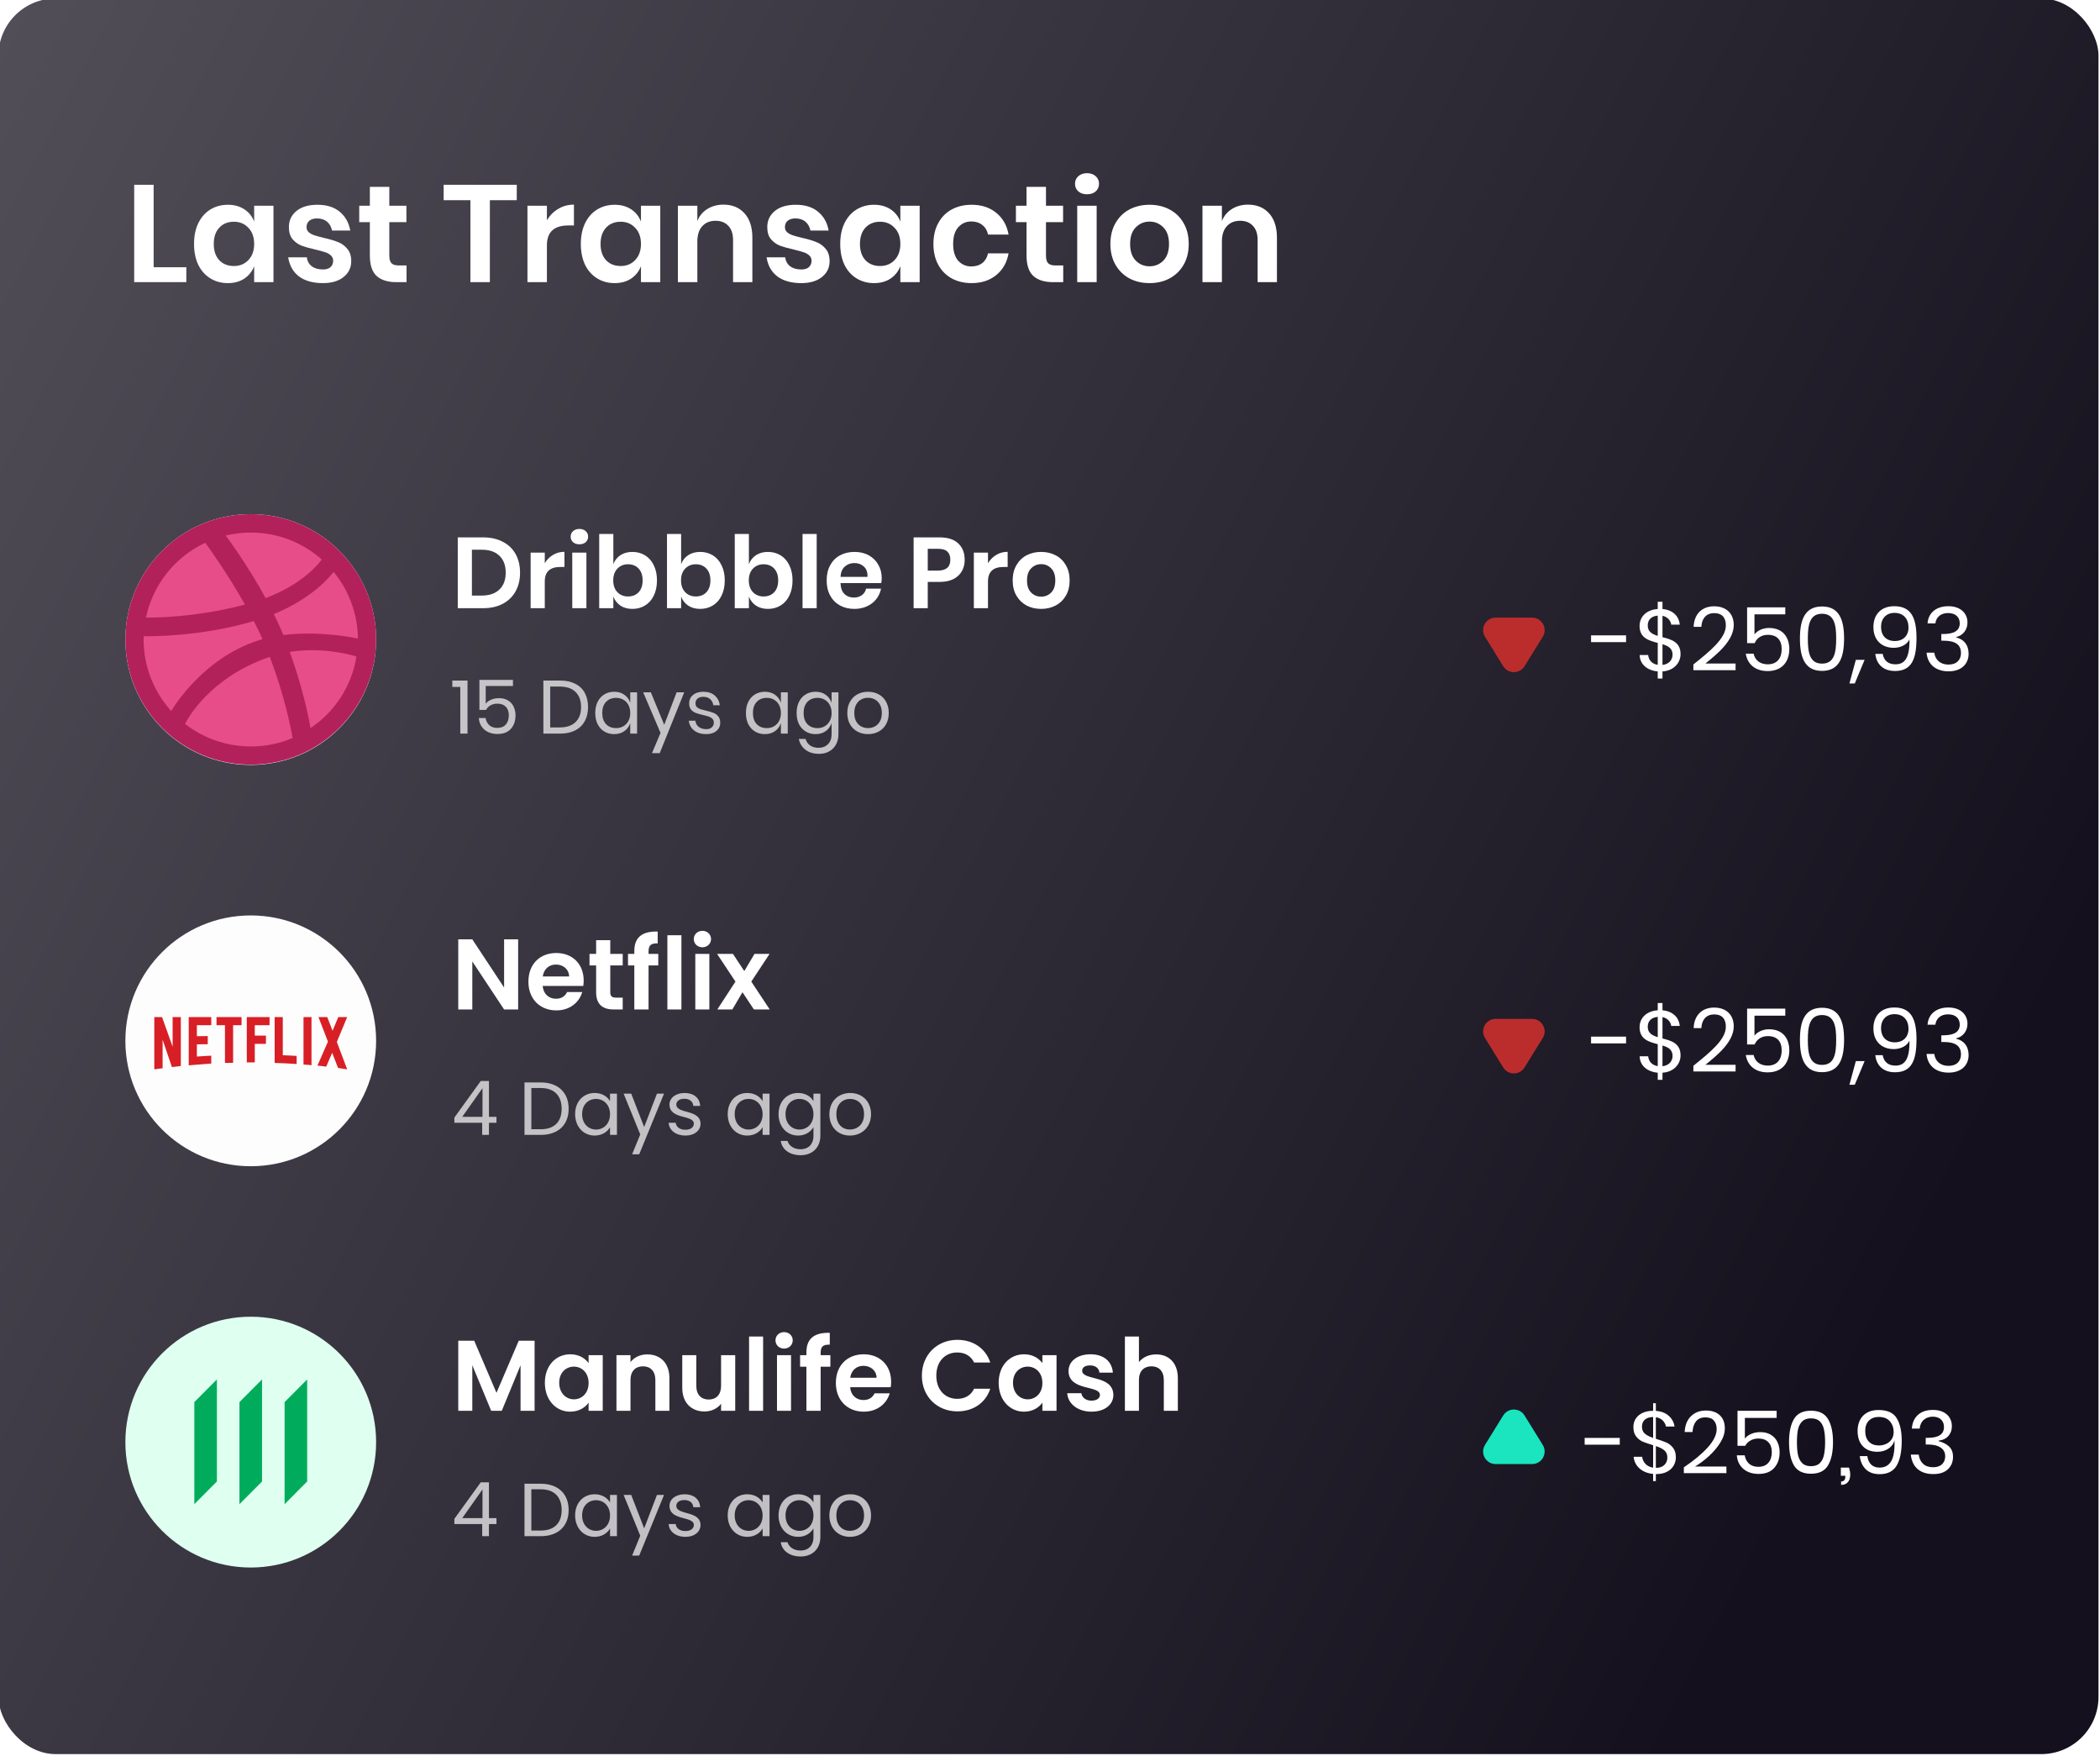 <svg width="335" height="280" viewBox="0 0 335 280" fill="none" xmlns="http://www.w3.org/2000/svg">
<g filter="url(#filter0_bi_1_62)">
<rect width="335" height="280" rx="9.121" fill="url(#paint0_linear_1_62)"/>
</g>
<path d="M72.156 109.56V108.54H74.58V117H73.428V109.56H72.156ZM81.829 109.404H77.485V112.236C77.685 111.964 77.973 111.748 78.349 111.588C78.725 111.428 79.137 111.348 79.585 111.348C80.185 111.348 80.681 111.476 81.073 111.732C81.473 111.98 81.765 112.312 81.949 112.728C82.141 113.136 82.237 113.592 82.237 114.096C82.237 114.968 81.993 115.68 81.505 116.232C81.017 116.784 80.301 117.06 79.357 117.06C78.509 117.06 77.817 116.832 77.281 116.376C76.745 115.912 76.445 115.292 76.381 114.516H77.461C77.549 115.012 77.753 115.4 78.073 115.68C78.401 115.952 78.813 116.088 79.309 116.088C79.925 116.088 80.389 115.904 80.701 115.536C81.013 115.168 81.169 114.684 81.169 114.084C81.169 113.5 81.009 113.044 80.689 112.716C80.369 112.388 79.917 112.224 79.333 112.224C78.917 112.224 78.553 112.316 78.241 112.5C77.929 112.676 77.693 112.916 77.533 113.22H76.477V108.432H81.829V109.404ZM93.809 112.764C93.809 113.62 93.637 114.368 93.293 115.008C92.949 115.64 92.441 116.132 91.769 116.484C91.105 116.828 90.305 117 89.369 117H86.681V108.54H89.369C90.305 108.54 91.105 108.712 91.769 109.056C92.441 109.392 92.949 109.88 93.293 110.52C93.637 111.152 93.809 111.9 93.809 112.764ZM89.285 116.016C90.389 116.016 91.233 115.732 91.817 115.164C92.401 114.596 92.693 113.796 92.693 112.764C92.693 111.732 92.401 110.932 91.817 110.364C91.241 109.788 90.397 109.5 89.285 109.5H87.773V116.016H89.285ZM97.982 110.328C98.622 110.328 99.162 110.488 99.602 110.808C100.05 111.128 100.362 111.556 100.538 112.092V110.412H101.63V117H100.538V115.32C100.362 115.856 100.05 116.284 99.602 116.604C99.162 116.924 98.622 117.084 97.982 117.084C97.398 117.084 96.878 116.948 96.422 116.676C95.966 116.404 95.606 116.016 95.342 115.512C95.086 115 94.958 114.4 94.958 113.712C94.958 113.024 95.086 112.424 95.342 111.912C95.606 111.4 95.966 111.008 96.422 110.736C96.878 110.464 97.398 110.328 97.982 110.328ZM98.294 111.3C97.622 111.3 97.082 111.516 96.674 111.948C96.274 112.372 96.074 112.96 96.074 113.712C96.074 114.464 96.274 115.056 96.674 115.488C97.082 115.912 97.622 116.124 98.294 116.124C98.726 116.124 99.11 116.024 99.446 115.824C99.79 115.624 100.058 115.344 100.25 114.984C100.442 114.616 100.538 114.192 100.538 113.712C100.538 113.232 100.442 112.808 100.25 112.44C100.058 112.072 99.79 111.792 99.446 111.6C99.11 111.4 98.726 111.3 98.294 111.3ZM103.824 110.412L105.96 115.596L107.94 110.412H109.152L105.24 120.12H104.004L105.372 116.892L102.6 110.412H103.824ZM112.217 110.328C112.961 110.328 113.557 110.524 114.005 110.916C114.461 111.3 114.737 111.82 114.833 112.476H113.789C113.741 112.084 113.577 111.764 113.297 111.516C113.025 111.26 112.657 111.132 112.193 111.132C111.801 111.132 111.493 111.228 111.269 111.42C111.053 111.604 110.945 111.856 110.945 112.176C110.945 112.416 111.017 112.612 111.161 112.764C111.313 112.908 111.497 113.02 111.713 113.1C111.937 113.172 112.241 113.252 112.625 113.34C113.113 113.452 113.505 113.568 113.801 113.688C114.105 113.8 114.361 113.984 114.569 114.24C114.785 114.496 114.893 114.84 114.893 115.272C114.893 115.808 114.689 116.244 114.281 116.58C113.881 116.916 113.345 117.084 112.673 117.084C111.889 117.084 111.249 116.896 110.753 116.52C110.257 116.144 109.965 115.62 109.877 114.948H110.933C110.973 115.348 111.145 115.672 111.449 115.92C111.761 116.168 112.169 116.292 112.673 116.292C113.049 116.292 113.341 116.196 113.549 116.004C113.765 115.812 113.873 115.56 113.873 115.248C113.873 114.992 113.797 114.788 113.645 114.636C113.493 114.484 113.305 114.368 113.081 114.288C112.857 114.208 112.549 114.124 112.157 114.036C111.669 113.924 111.277 113.812 110.981 113.7C110.693 113.588 110.445 113.412 110.237 113.172C110.037 112.924 109.937 112.592 109.937 112.176C109.937 111.624 110.141 111.18 110.549 110.844C110.957 110.5 111.513 110.328 112.217 110.328ZM122.017 110.328C122.657 110.328 123.197 110.488 123.637 110.808C124.085 111.128 124.397 111.556 124.573 112.092V110.412H125.665V117H124.573V115.32C124.397 115.856 124.085 116.284 123.637 116.604C123.197 116.924 122.657 117.084 122.017 117.084C121.433 117.084 120.913 116.948 120.457 116.676C120.001 116.404 119.641 116.016 119.377 115.512C119.121 115 118.993 114.4 118.993 113.712C118.993 113.024 119.121 112.424 119.377 111.912C119.641 111.4 120.001 111.008 120.457 110.736C120.913 110.464 121.433 110.328 122.017 110.328ZM122.329 111.3C121.657 111.3 121.117 111.516 120.709 111.948C120.309 112.372 120.109 112.96 120.109 113.712C120.109 114.464 120.309 115.056 120.709 115.488C121.117 115.912 121.657 116.124 122.329 116.124C122.761 116.124 123.145 116.024 123.481 115.824C123.825 115.624 124.093 115.344 124.285 114.984C124.477 114.616 124.573 114.192 124.573 113.712C124.573 113.232 124.477 112.808 124.285 112.44C124.093 112.072 123.825 111.792 123.481 111.6C123.145 111.4 122.761 111.3 122.329 111.3ZM130.103 110.328C130.743 110.328 131.283 110.488 131.723 110.808C132.171 111.128 132.483 111.556 132.659 112.092V110.412H133.751V117.108C133.751 117.716 133.623 118.256 133.367 118.728C133.111 119.2 132.751 119.568 132.287 119.832C131.823 120.096 131.283 120.228 130.667 120.228C129.779 120.228 129.055 120.012 128.495 119.58C127.935 119.156 127.579 118.58 127.427 117.852H128.507C128.635 118.292 128.875 118.636 129.227 118.884C129.587 119.14 130.047 119.268 130.607 119.268C131.199 119.268 131.687 119.076 132.071 118.692C132.463 118.316 132.659 117.788 132.659 117.108V115.32C132.483 115.856 132.171 116.284 131.723 116.604C131.283 116.924 130.743 117.084 130.103 117.084C129.519 117.084 128.999 116.948 128.543 116.676C128.087 116.404 127.727 116.016 127.463 115.512C127.207 115 127.079 114.4 127.079 113.712C127.079 113.024 127.207 112.424 127.463 111.912C127.727 111.4 128.087 111.008 128.543 110.736C128.999 110.464 129.519 110.328 130.103 110.328ZM130.415 111.3C129.743 111.3 129.203 111.516 128.795 111.948C128.395 112.372 128.195 112.96 128.195 113.712C128.195 114.464 128.395 115.056 128.795 115.488C129.203 115.912 129.743 116.124 130.415 116.124C130.847 116.124 131.231 116.024 131.567 115.824C131.911 115.624 132.179 115.344 132.371 114.984C132.563 114.616 132.659 114.192 132.659 113.712C132.659 113.232 132.563 112.808 132.371 112.44C132.179 112.072 131.911 111.792 131.567 111.6C131.231 111.4 130.847 111.3 130.415 111.3ZM138.477 110.328C139.109 110.328 139.673 110.464 140.169 110.736C140.673 111.008 141.065 111.4 141.345 111.912C141.633 112.424 141.777 113.024 141.777 113.712C141.777 114.4 141.633 115 141.345 115.512C141.065 116.016 140.673 116.404 140.169 116.676C139.673 116.948 139.109 117.084 138.477 117.084C137.845 117.084 137.277 116.948 136.773 116.676C136.277 116.404 135.885 116.016 135.597 115.512C135.309 115 135.165 114.4 135.165 113.712C135.165 113.024 135.309 112.424 135.597 111.912C135.885 111.4 136.277 111.008 136.773 110.736C137.277 110.464 137.845 110.328 138.477 110.328ZM138.477 111.288C138.085 111.288 137.721 111.376 137.385 111.552C137.057 111.728 136.789 112 136.581 112.368C136.381 112.728 136.281 113.176 136.281 113.712C136.281 114.24 136.381 114.688 136.581 115.056C136.789 115.416 137.057 115.684 137.385 115.86C137.721 116.036 138.085 116.124 138.477 116.124C138.869 116.124 139.229 116.036 139.557 115.86C139.893 115.684 140.161 115.416 140.361 115.056C140.569 114.688 140.673 114.24 140.673 113.712C140.673 113.176 140.569 112.728 140.361 112.368C140.161 112 139.893 111.728 139.557 111.552C139.229 111.376 138.869 111.288 138.477 111.288Z" fill="white" fill-opacity="0.7"/>
<path d="M76.92 181H78V179.068H79.2V178.12H78V172.408H76.692L72.48 178.24V179.068H76.92V181ZM73.74 178.12L76.968 173.548V178.12H73.74ZM86.274 172.636H83.67V181H86.274C89.022 181 90.714 179.428 90.714 176.836C90.714 174.244 89.022 172.636 86.274 172.636ZM84.762 180.1V173.524H86.274C88.458 173.524 89.598 174.796 89.598 176.836C89.598 178.876 88.458 180.1 86.274 180.1H84.762ZM91.746 177.688C91.746 179.728 93.103 181.108 94.855 181.108C96.067 181.108 96.918 180.484 97.314 179.776V181H98.418V174.424H97.314V175.624C96.93 174.94 96.091 174.316 94.867 174.316C93.103 174.316 91.746 175.636 91.746 177.688ZM97.314 177.7C97.314 179.248 96.282 180.148 95.082 180.148C93.882 180.148 92.862 179.236 92.862 177.688C92.862 176.14 93.882 175.264 95.082 175.264C96.282 175.264 97.314 176.176 97.314 177.7ZM102.76 179.752L100.696 174.424H99.484L102.136 180.928L100.84 184.096H101.968L105.928 174.424H104.8L102.76 179.752ZM111.754 179.212C111.706 176.86 107.89 177.712 107.89 176.152C107.89 175.624 108.37 175.24 109.174 175.24C110.05 175.24 110.554 175.72 110.602 176.38H111.694C111.622 175.096 110.662 174.316 109.21 174.316C107.746 174.316 106.798 175.144 106.798 176.152C106.798 178.6 110.686 177.748 110.686 179.212C110.686 179.752 110.206 180.184 109.342 180.184C108.418 180.184 107.854 179.704 107.794 179.068H106.666C106.738 180.268 107.818 181.108 109.354 181.108C110.806 181.108 111.754 180.292 111.754 179.212ZM116.086 177.688C116.086 179.728 117.442 181.108 119.194 181.108C120.406 181.108 121.258 180.484 121.654 179.776V181H122.758V174.424H121.654V175.624C121.27 174.94 120.43 174.316 119.206 174.316C117.442 174.316 116.086 175.636 116.086 177.688ZM121.654 177.7C121.654 179.248 120.622 180.148 119.422 180.148C118.222 180.148 117.202 179.236 117.202 177.688C117.202 176.14 118.222 175.264 119.422 175.264C120.622 175.264 121.654 176.176 121.654 177.7ZM124.196 177.688C124.196 179.728 125.552 181.108 127.316 181.108C128.516 181.108 129.368 180.472 129.764 179.764V181.144C129.764 182.548 128.888 183.292 127.724 183.292C126.644 183.292 125.864 182.752 125.624 181.96H124.544C124.76 183.364 125.996 184.24 127.724 184.24C129.656 184.24 130.868 182.956 130.868 181.144V174.424H129.764V175.624C129.38 174.916 128.516 174.316 127.316 174.316C125.552 174.316 124.196 175.636 124.196 177.688ZM129.764 177.7C129.764 179.248 128.732 180.148 127.532 180.148C126.332 180.148 125.312 179.236 125.312 177.688C125.312 176.14 126.332 175.264 127.532 175.264C128.732 175.264 129.764 176.176 129.764 177.7ZM138.953 177.7C138.953 175.624 137.501 174.316 135.629 174.316C133.769 174.316 132.305 175.624 132.305 177.7C132.305 179.788 133.721 181.108 135.581 181.108C137.453 181.108 138.953 179.788 138.953 177.7ZM133.421 177.7C133.421 176.044 134.465 175.264 135.617 175.264C136.745 175.264 137.837 176.044 137.837 177.7C137.837 179.368 136.721 180.148 135.581 180.148C134.441 180.148 133.421 179.368 133.421 177.7Z" fill="white" fill-opacity="0.7"/>
<path d="M76.92 245H78V243.068H79.2V242.12H78V236.408H76.692L72.48 242.24V243.068H76.92V245ZM73.74 242.12L76.968 237.548V242.12H73.74ZM86.274 236.636H83.67V245H86.274C89.022 245 90.714 243.428 90.714 240.836C90.714 238.244 89.022 236.636 86.274 236.636ZM84.762 244.1V237.524H86.274C88.458 237.524 89.598 238.796 89.598 240.836C89.598 242.876 88.458 244.1 86.274 244.1H84.762ZM91.746 241.688C91.746 243.728 93.103 245.108 94.855 245.108C96.067 245.108 96.918 244.484 97.314 243.776V245H98.418V238.424H97.314V239.624C96.93 238.94 96.091 238.316 94.867 238.316C93.103 238.316 91.746 239.636 91.746 241.688ZM97.314 241.7C97.314 243.248 96.282 244.148 95.082 244.148C93.882 244.148 92.862 243.236 92.862 241.688C92.862 240.14 93.882 239.264 95.082 239.264C96.282 239.264 97.314 240.176 97.314 241.7ZM102.76 243.752L100.696 238.424H99.484L102.136 244.928L100.84 248.096H101.968L105.928 238.424H104.8L102.76 243.752ZM111.754 243.212C111.706 240.86 107.89 241.712 107.89 240.152C107.89 239.624 108.37 239.24 109.174 239.24C110.05 239.24 110.554 239.72 110.602 240.38H111.694C111.622 239.096 110.662 238.316 109.21 238.316C107.746 238.316 106.798 239.144 106.798 240.152C106.798 242.6 110.686 241.748 110.686 243.212C110.686 243.752 110.206 244.184 109.342 244.184C108.418 244.184 107.854 243.704 107.794 243.068H106.666C106.738 244.268 107.818 245.108 109.354 245.108C110.806 245.108 111.754 244.292 111.754 243.212ZM116.086 241.688C116.086 243.728 117.442 245.108 119.194 245.108C120.406 245.108 121.258 244.484 121.654 243.776V245H122.758V238.424H121.654V239.624C121.27 238.94 120.43 238.316 119.206 238.316C117.442 238.316 116.086 239.636 116.086 241.688ZM121.654 241.7C121.654 243.248 120.622 244.148 119.422 244.148C118.222 244.148 117.202 243.236 117.202 241.688C117.202 240.14 118.222 239.264 119.422 239.264C120.622 239.264 121.654 240.176 121.654 241.7ZM124.196 241.688C124.196 243.728 125.552 245.108 127.316 245.108C128.516 245.108 129.368 244.472 129.764 243.764V245.144C129.764 246.548 128.888 247.292 127.724 247.292C126.644 247.292 125.864 246.752 125.624 245.96H124.544C124.76 247.364 125.996 248.24 127.724 248.24C129.656 248.24 130.868 246.956 130.868 245.144V238.424H129.764V239.624C129.38 238.916 128.516 238.316 127.316 238.316C125.552 238.316 124.196 239.636 124.196 241.688ZM129.764 241.7C129.764 243.248 128.732 244.148 127.532 244.148C126.332 244.148 125.312 243.236 125.312 241.688C125.312 240.14 126.332 239.264 127.532 239.264C128.732 239.264 129.764 240.176 129.764 241.7ZM138.953 241.7C138.953 239.624 137.501 238.316 135.629 238.316C133.769 238.316 132.305 239.624 132.305 241.7C132.305 243.788 133.721 245.108 135.581 245.108C137.453 245.108 138.953 243.788 138.953 241.7ZM133.421 241.7C133.421 240.044 134.465 239.264 135.617 239.264C136.745 239.264 137.837 240.044 137.837 241.7C137.837 243.368 136.721 244.148 135.581 244.148C134.441 244.148 133.421 243.368 133.421 241.7Z" fill="white" fill-opacity="0.7"/>
<path d="M253.812 102.408H259.398V101.33H253.812V102.408ZM264.449 108.218H265.205V107.084C267.109 106.958 268.089 105.628 268.089 104.326C268.089 102.38 266.591 101.974 265.205 101.624V98.208C266.059 98.39 266.521 99.02 266.605 99.622H267.963C267.823 98.208 266.801 97.27 265.205 97.13V95.968H264.449V97.13C262.699 97.242 261.551 98.32 261.551 99.832C261.551 101.764 263.049 102.17 264.449 102.534V106.034C263.455 105.88 262.993 105.194 262.923 104.466H261.565C261.593 105.95 262.769 106.93 264.449 107.084V108.218ZM266.815 104.396C266.815 105.236 266.241 105.936 265.205 106.048V102.744C266.101 103.01 266.815 103.402 266.815 104.396ZM262.853 99.762C262.853 98.768 263.511 98.264 264.449 98.18V101.414C263.553 101.134 262.853 100.756 262.853 99.762ZM270.134 106.888H276.868V105.824H272.052C273.858 104.354 276.574 102.212 276.574 99.692C276.574 97.816 275.342 96.696 273.438 96.696C271.618 96.696 270.26 97.816 270.176 99.972H271.408C271.464 98.698 272.136 97.788 273.452 97.788C274.824 97.788 275.314 98.628 275.314 99.748C275.314 101.82 272.794 103.836 270.134 105.978V106.888ZM278.705 96.864V102.576H279.909C280.245 101.778 280.987 101.246 282.009 101.246C283.479 101.246 284.221 102.086 284.221 103.528C284.221 104.914 283.535 105.95 281.995 105.95C280.805 105.95 279.979 105.32 279.741 104.256H278.495C278.747 105.894 279.965 107.028 281.981 107.028C284.347 107.028 285.439 105.46 285.439 103.5C285.439 101.932 284.655 100.154 282.191 100.154C281.197 100.154 280.301 100.602 279.881 101.176V97.984H284.795V96.864H278.705ZM287.132 101.834C287.132 104.774 287.86 107 290.66 107C293.446 107 294.174 104.774 294.174 101.834C294.174 98.936 293.446 96.724 290.66 96.724C287.86 96.724 287.132 98.936 287.132 101.834ZM292.914 101.834C292.914 104.018 292.648 105.838 290.66 105.838C288.658 105.838 288.392 104.018 288.392 101.834C288.392 99.734 288.658 97.886 290.66 97.886C292.648 97.886 292.914 99.734 292.914 101.834ZM295.027 109.002H295.881L297.449 105.236H296.049L295.027 109.002ZM299.16 104.284C299.3 105.768 300.28 107.014 302.296 107.014C304.956 107.014 305.726 105.124 305.726 101.75C305.726 98.614 304.928 96.682 302.184 96.682C300 96.682 298.852 98.082 298.852 100.014C298.852 102.156 300.238 103.318 302.1 103.318C303.192 103.318 304.2 102.828 304.606 101.974C304.648 104.942 303.85 105.95 302.366 105.95C301.19 105.95 300.518 105.334 300.336 104.284H299.16ZM302.31 102.24C300.798 102.24 300.07 101.288 300.07 99.986C300.07 98.642 300.896 97.746 302.212 97.746C303.668 97.746 304.452 98.712 304.452 100.084C304.452 101.442 303.528 102.24 302.31 102.24ZM307.488 99.426H308.734C308.86 98.446 309.574 97.774 310.764 97.774C311.982 97.774 312.626 98.446 312.626 99.412C312.626 100.588 311.716 101.106 310.022 101.12H309.686V102.184H310.008C311.828 102.184 312.822 102.73 312.822 104.158C312.822 105.194 312.178 105.992 310.82 105.992C309.476 105.992 308.692 105.166 308.566 104.088H307.334C307.488 106.048 308.916 107.07 310.834 107.07C312.948 107.07 314.04 105.838 314.04 104.27C314.04 102.814 313.242 101.946 312.066 101.666V101.596C313.13 101.358 313.858 100.448 313.858 99.286C313.858 97.83 312.78 96.682 310.806 96.682C308.93 96.682 307.614 97.69 307.488 99.426Z" fill="white"/>
<path d="M253.812 166.408H259.398V165.33H253.812V166.408ZM264.449 172.218H265.205V171.084C267.109 170.958 268.089 169.628 268.089 168.326C268.089 166.38 266.591 165.974 265.205 165.624V162.208C266.059 162.39 266.521 163.02 266.605 163.622H267.963C267.823 162.208 266.801 161.27 265.205 161.13V159.968H264.449V161.13C262.699 161.242 261.551 162.32 261.551 163.832C261.551 165.764 263.049 166.17 264.449 166.534V170.034C263.455 169.88 262.993 169.194 262.923 168.466H261.565C261.593 169.95 262.769 170.93 264.449 171.084V172.218ZM266.815 168.396C266.815 169.236 266.241 169.936 265.205 170.048V166.744C266.101 167.01 266.815 167.402 266.815 168.396ZM262.853 163.762C262.853 162.768 263.511 162.264 264.449 162.18V165.414C263.553 165.134 262.853 164.756 262.853 163.762ZM270.134 170.888H276.868V169.824H272.052C273.858 168.354 276.574 166.212 276.574 163.692C276.574 161.816 275.342 160.696 273.438 160.696C271.618 160.696 270.26 161.816 270.176 163.972H271.408C271.464 162.698 272.136 161.788 273.452 161.788C274.824 161.788 275.314 162.628 275.314 163.748C275.314 165.82 272.794 167.836 270.134 169.978V170.888ZM278.705 160.864V166.576H279.909C280.245 165.778 280.987 165.246 282.009 165.246C283.479 165.246 284.221 166.086 284.221 167.528C284.221 168.914 283.535 169.95 281.995 169.95C280.805 169.95 279.979 169.32 279.741 168.256H278.495C278.747 169.894 279.965 171.028 281.981 171.028C284.347 171.028 285.439 169.46 285.439 167.5C285.439 165.932 284.655 164.154 282.191 164.154C281.197 164.154 280.301 164.602 279.881 165.176V161.984H284.795V160.864H278.705ZM287.132 165.834C287.132 168.774 287.86 171 290.66 171C293.446 171 294.174 168.774 294.174 165.834C294.174 162.936 293.446 160.724 290.66 160.724C287.86 160.724 287.132 162.936 287.132 165.834ZM292.914 165.834C292.914 168.018 292.648 169.838 290.66 169.838C288.658 169.838 288.392 168.018 288.392 165.834C288.392 163.734 288.658 161.886 290.66 161.886C292.648 161.886 292.914 163.734 292.914 165.834ZM295.027 173.002H295.881L297.449 169.236H296.049L295.027 173.002ZM299.16 168.284C299.3 169.768 300.28 171.014 302.296 171.014C304.956 171.014 305.726 169.124 305.726 165.75C305.726 162.614 304.928 160.682 302.184 160.682C300 160.682 298.852 162.082 298.852 164.014C298.852 166.156 300.238 167.318 302.1 167.318C303.192 167.318 304.2 166.828 304.606 165.974C304.648 168.942 303.85 169.95 302.366 169.95C301.19 169.95 300.518 169.334 300.336 168.284H299.16ZM302.31 166.24C300.798 166.24 300.07 165.288 300.07 163.986C300.07 162.642 300.896 161.746 302.212 161.746C303.668 161.746 304.452 162.712 304.452 164.084C304.452 165.442 303.528 166.24 302.31 166.24ZM307.488 163.426H308.734C308.86 162.446 309.574 161.774 310.764 161.774C311.982 161.774 312.626 162.446 312.626 163.412C312.626 164.588 311.716 165.106 310.022 165.12H309.686V166.184H310.008C311.828 166.184 312.822 166.73 312.822 168.158C312.822 169.194 312.178 169.992 310.82 169.992C309.476 169.992 308.692 169.166 308.566 168.088H307.334C307.488 170.048 308.916 171.07 310.834 171.07C312.948 171.07 314.04 169.838 314.04 168.27C314.04 166.814 313.242 165.946 312.066 165.666V165.596C313.13 165.358 313.858 164.448 313.858 163.286C313.858 161.83 312.78 160.682 310.806 160.682C308.93 160.682 307.614 161.69 307.488 163.426Z" fill="white"/>
<path d="M258.39 229.33V230.408H252.79V229.33H258.39ZM264.147 229.47C264.875 229.694 265.44 229.895 265.841 230.072C266.242 230.249 266.592 230.529 266.891 230.912C267.19 231.285 267.339 231.794 267.339 232.438C267.339 232.905 267.222 233.339 266.989 233.74C266.765 234.141 266.415 234.468 265.939 234.72C265.463 234.972 264.88 235.098 264.189 235.098H264.147V236.218H263.713V235.07C262.826 234.986 262.103 234.697 261.543 234.202C260.983 233.698 260.67 233.077 260.605 232.34H261.963C262 232.732 262.168 233.101 262.467 233.446C262.775 233.782 263.19 233.992 263.713 234.076V230.492C262.994 230.277 262.434 230.086 262.033 229.918C261.641 229.741 261.296 229.465 260.997 229.092C260.708 228.719 260.563 228.219 260.563 227.594C260.563 227.081 260.694 226.628 260.955 226.236C261.216 225.844 261.585 225.541 262.061 225.326C262.537 225.111 263.088 225.004 263.713 225.004V223.8H264.147V225.018C265.015 225.083 265.706 225.349 266.219 225.816C266.732 226.283 267.036 226.847 267.129 227.51H265.757C265.692 227.155 265.524 226.838 265.253 226.558C264.982 226.278 264.614 226.101 264.147 226.026V229.47ZM261.935 227.538C261.935 228.014 262.084 228.383 262.383 228.644C262.691 228.905 263.134 229.134 263.713 229.33V225.998C263.172 225.998 262.738 226.133 262.411 226.404C262.094 226.665 261.935 227.043 261.935 227.538ZM264.161 234.104C264.74 234.104 265.188 233.95 265.505 233.642C265.822 233.334 265.981 232.942 265.981 232.466C265.981 231.971 265.822 231.589 265.505 231.318C265.188 231.047 264.735 230.819 264.147 230.632V234.104H264.161ZM268.613 234.02C270.2 232.956 271.469 231.901 272.421 230.856C273.373 229.801 273.849 228.821 273.849 227.916C273.849 227.356 273.705 226.908 273.415 226.572C273.135 226.227 272.678 226.054 272.043 226.054C271.39 226.054 270.895 226.264 270.559 226.684C270.223 227.095 270.037 227.664 269.999 228.392H268.739C268.805 227.291 269.145 226.446 269.761 225.858C270.377 225.261 271.171 224.962 272.141 224.962C273.065 224.962 273.798 225.209 274.339 225.704C274.881 226.199 275.151 226.899 275.151 227.804C275.151 228.551 274.909 229.311 274.423 230.086C273.947 230.851 273.345 231.565 272.617 232.228C271.899 232.881 271.157 233.437 270.391 233.894H275.403V234.944H268.613V234.02ZM283.417 226.138H278.349V229.442C278.582 229.125 278.918 228.873 279.357 228.686C279.795 228.499 280.276 228.406 280.799 228.406C281.499 228.406 282.077 228.555 282.535 228.854C283.001 229.143 283.342 229.531 283.557 230.016C283.781 230.492 283.893 231.024 283.893 231.612C283.893 232.629 283.608 233.46 283.039 234.104C282.469 234.748 281.634 235.07 280.533 235.07C279.543 235.07 278.736 234.804 278.111 234.272C277.485 233.731 277.135 233.007 277.061 232.102H278.321C278.423 232.681 278.661 233.133 279.035 233.46C279.417 233.777 279.898 233.936 280.477 233.936C281.195 233.936 281.737 233.721 282.101 233.292C282.465 232.863 282.647 232.298 282.647 231.598C282.647 230.917 282.46 230.385 282.087 230.002C281.713 229.619 281.186 229.428 280.505 229.428C280.019 229.428 279.595 229.535 279.231 229.75C278.867 229.955 278.591 230.235 278.405 230.59H277.173V225.004H283.417V226.138ZM285.394 230.002C285.394 231.589 285.655 232.825 286.178 233.712C286.7 234.599 287.606 235.042 288.894 235.042C290.182 235.042 291.087 234.599 291.61 233.712C292.142 232.825 292.408 231.589 292.408 230.002C292.408 228.434 292.142 227.207 291.61 226.32C291.087 225.433 290.182 224.99 288.894 224.99C287.606 224.99 286.7 225.433 286.178 226.32C285.655 227.197 285.394 228.425 285.394 230.002ZM291.148 230.002C291.148 230.814 291.087 231.495 290.966 232.046C290.854 232.587 290.634 233.021 290.308 233.348C289.981 233.675 289.51 233.838 288.894 233.838C288.287 233.838 287.82 233.675 287.494 233.348C287.167 233.021 286.943 232.587 286.822 232.046C286.71 231.495 286.654 230.814 286.654 230.002C286.654 229.199 286.71 228.527 286.822 227.986C286.943 227.445 287.167 227.015 287.494 226.698C287.82 226.371 288.287 226.208 288.894 226.208C289.51 226.208 289.981 226.371 290.308 226.698C290.634 227.015 290.854 227.445 290.966 227.986C291.087 228.527 291.148 229.199 291.148 230.002ZM294.959 234.062C295.09 234.473 295.155 234.855 295.155 235.21C295.155 235.695 295.034 236.083 294.791 236.372C294.549 236.671 294.185 236.82 293.699 236.82V236.274C293.933 236.274 294.101 236.209 294.203 236.078C294.315 235.957 294.371 235.761 294.371 235.49V235.364H293.657V234.062H294.959ZM297.883 232.228C297.967 232.816 298.172 233.269 298.499 233.586C298.825 233.903 299.273 234.062 299.843 234.062C300.627 234.062 301.219 233.759 301.621 233.152C302.022 232.545 302.223 231.584 302.223 230.268C302.223 230.016 302.218 229.825 302.209 229.694C302.078 230.254 301.761 230.702 301.257 231.038C300.753 231.374 300.16 231.542 299.479 231.542C298.499 231.542 297.729 231.248 297.169 230.66C296.609 230.072 296.329 229.251 296.329 228.196C296.329 227.58 296.45 227.02 296.693 226.516C296.935 226.012 297.304 225.615 297.799 225.326C298.303 225.027 298.923 224.878 299.661 224.878C301.079 224.878 302.05 225.317 302.573 226.194C303.105 227.062 303.371 228.257 303.371 229.778C303.371 231.514 303.1 232.839 302.559 233.754C302.017 234.659 301.112 235.112 299.843 235.112C298.9 235.112 298.158 234.846 297.617 234.314C297.085 233.773 296.772 233.077 296.679 232.228H297.883ZM302.083 228.392C302.083 227.72 301.882 227.151 301.481 226.684C301.089 226.217 300.496 225.984 299.703 225.984C299.049 225.984 298.527 226.18 298.135 226.572C297.743 226.964 297.547 227.51 297.547 228.21C297.547 228.957 297.743 229.531 298.135 229.932C298.527 230.333 299.063 230.534 299.745 230.534C300.137 230.534 300.51 230.455 300.865 230.296C301.229 230.137 301.523 229.895 301.747 229.568C301.971 229.241 302.083 228.849 302.083 228.392ZM308.346 224.864C308.981 224.864 309.527 224.976 309.984 225.2C310.441 225.424 310.787 225.732 311.02 226.124C311.253 226.516 311.37 226.959 311.37 227.454C311.37 228.07 311.188 228.588 310.824 229.008C310.469 229.428 309.947 229.68 309.256 229.764V229.848C309.975 230.035 310.535 230.324 310.936 230.716C311.347 231.108 311.552 231.649 311.552 232.34C311.552 233.152 311.281 233.815 310.74 234.328C310.199 234.841 309.419 235.098 308.402 235.098C307.385 235.098 306.559 234.837 305.924 234.314C305.299 233.782 304.93 233.007 304.818 231.99H306.078C306.162 232.606 306.395 233.096 306.778 233.46C307.17 233.824 307.697 234.006 308.36 234.006C308.985 234.006 309.466 233.847 309.802 233.53C310.138 233.203 310.306 232.783 310.306 232.27C310.306 231.654 310.063 231.187 309.578 230.87C309.102 230.543 308.421 230.38 307.534 230.38H307.198V229.316H307.534C309.251 229.316 310.11 228.742 310.11 227.594C310.11 227.09 309.951 226.689 309.634 226.39C309.317 226.091 308.878 225.942 308.318 225.942C307.758 225.942 307.287 226.105 306.904 226.432C306.521 226.749 306.297 227.221 306.232 227.846H304.986C305.051 226.913 305.373 226.185 305.952 225.662C306.54 225.13 307.338 224.864 308.346 224.864Z" fill="white"/>
<path d="M24.51 42.624H29.724V45H21.408V29.468H24.51V42.624ZM36.344 32.658C37.371 32.658 38.251 32.9 38.984 33.384C39.717 33.868 40.238 34.521 40.546 35.342V32.812H43.626V45H40.546V42.448C40.238 43.269 39.717 43.929 38.984 44.428C38.251 44.912 37.371 45.154 36.344 45.154C35.317 45.154 34.393 44.905 33.572 44.406C32.751 43.907 32.105 43.189 31.636 42.25C31.181 41.297 30.954 40.182 30.954 38.906C30.954 37.63 31.181 36.523 31.636 35.584C32.105 34.631 32.751 33.905 33.572 33.406C34.393 32.907 35.317 32.658 36.344 32.658ZM37.312 35.364C36.344 35.364 35.567 35.679 34.98 36.31C34.393 36.941 34.1 37.806 34.1 38.906C34.1 40.006 34.393 40.871 34.98 41.502C35.567 42.118 36.344 42.426 37.312 42.426C38.251 42.426 39.021 42.111 39.622 41.48C40.238 40.835 40.546 39.977 40.546 38.906C40.546 37.821 40.238 36.963 39.622 36.332C39.021 35.687 38.251 35.364 37.312 35.364ZM50.639 32.658C52.121 32.658 53.309 33.032 54.203 33.78C55.098 34.528 55.655 35.525 55.875 36.772H52.971C52.854 36.185 52.59 35.716 52.179 35.364C51.769 35.012 51.233 34.836 50.573 34.836C50.045 34.836 49.635 34.961 49.341 35.21C49.048 35.459 48.901 35.797 48.901 36.222C48.901 36.559 49.019 36.831 49.253 37.036C49.488 37.241 49.781 37.403 50.133 37.52C50.485 37.637 50.991 37.777 51.651 37.938C52.575 38.143 53.323 38.363 53.895 38.598C54.482 38.818 54.981 39.177 55.391 39.676C55.817 40.16 56.029 40.82 56.029 41.656C56.029 42.697 55.619 43.541 54.797 44.186C53.991 44.831 52.898 45.154 51.519 45.154C49.935 45.154 48.667 44.802 47.713 44.098C46.76 43.379 46.181 42.36 45.975 41.04H48.945C49.019 41.641 49.283 42.118 49.737 42.47C50.192 42.807 50.786 42.976 51.519 42.976C52.047 42.976 52.451 42.851 52.729 42.602C53.008 42.338 53.147 42.001 53.147 41.59C53.147 41.238 53.023 40.952 52.773 40.732C52.539 40.512 52.238 40.343 51.871 40.226C51.519 40.109 51.013 39.969 50.353 39.808C49.444 39.603 48.703 39.397 48.131 39.192C47.574 38.972 47.09 38.627 46.679 38.158C46.283 37.689 46.085 37.043 46.085 36.222C46.085 35.166 46.489 34.308 47.295 33.648C48.102 32.988 49.217 32.658 50.639 32.658ZM64.852 42.338V45H63.224C61.86 45 60.811 44.67 60.078 44.01C59.359 43.35 59 42.25 59 40.71V35.43H57.306V32.812H59V29.798H62.102V32.812H64.83V35.43H62.102V40.754C62.102 41.341 62.219 41.751 62.454 41.986C62.688 42.221 63.084 42.338 63.642 42.338H64.852ZM82.435 29.468V31.932H78.145V45H75.043V31.932H70.775V29.468H82.435ZM87.244 35.144C87.699 34.367 88.3 33.758 89.048 33.318C89.796 32.863 90.632 32.636 91.556 32.636V35.958H90.654C88.381 35.958 87.244 37.014 87.244 39.126V45H84.142V32.812H87.244V35.144ZM98.047 32.658C99.074 32.658 99.954 32.9 100.687 33.384C101.421 33.868 101.941 34.521 102.249 35.342V32.812H105.329V45H102.249V42.448C101.941 43.269 101.421 43.929 100.687 44.428C99.954 44.912 99.074 45.154 98.047 45.154C97.021 45.154 96.097 44.905 95.275 44.406C94.454 43.907 93.809 43.189 93.339 42.25C92.885 41.297 92.657 40.182 92.657 38.906C92.657 37.63 92.885 36.523 93.339 35.584C93.809 34.631 94.454 33.905 95.275 33.406C96.097 32.907 97.021 32.658 98.047 32.658ZM99.015 35.364C98.047 35.364 97.27 35.679 96.683 36.31C96.097 36.941 95.803 37.806 95.803 38.906C95.803 40.006 96.097 40.871 96.683 41.502C97.27 42.118 98.047 42.426 99.015 42.426C99.954 42.426 100.724 42.111 101.325 41.48C101.941 40.835 102.249 39.977 102.249 38.906C102.249 37.821 101.941 36.963 101.325 36.332C100.724 35.687 99.954 35.364 99.015 35.364ZM115.4 32.636C116.808 32.636 117.93 33.098 118.766 34.022C119.602 34.946 120.02 36.244 120.02 37.916V45H116.94V38.268C116.94 37.3 116.691 36.552 116.192 36.024C115.694 35.481 115.012 35.21 114.146 35.21C113.266 35.21 112.562 35.496 112.034 36.068C111.506 36.64 111.242 37.461 111.242 38.532V45H108.14V32.812H111.242V35.254C111.565 34.433 112.093 33.795 112.826 33.34C113.574 32.871 114.432 32.636 115.4 32.636ZM126.952 32.658C128.433 32.658 129.621 33.032 130.516 33.78C131.41 34.528 131.968 35.525 132.188 36.772H129.284C129.166 36.185 128.902 35.716 128.492 35.364C128.081 35.012 127.546 34.836 126.886 34.836C126.358 34.836 125.947 34.961 125.654 35.21C125.36 35.459 125.214 35.797 125.214 36.222C125.214 36.559 125.331 36.831 125.566 37.036C125.8 37.241 126.094 37.403 126.446 37.52C126.798 37.637 127.304 37.777 127.964 37.938C128.888 38.143 129.636 38.363 130.208 38.598C130.794 38.818 131.293 39.177 131.704 39.676C132.129 40.16 132.342 40.82 132.342 41.656C132.342 42.697 131.931 43.541 131.11 44.186C130.303 44.831 129.21 45.154 127.832 45.154C126.248 45.154 124.979 44.802 124.026 44.098C123.072 43.379 122.493 42.36 122.288 41.04H125.258C125.331 41.641 125.595 42.118 126.05 42.47C126.504 42.807 127.098 42.976 127.832 42.976C128.36 42.976 128.763 42.851 129.042 42.602C129.32 42.338 129.46 42.001 129.46 41.59C129.46 41.238 129.335 40.952 129.086 40.732C128.851 40.512 128.55 40.343 128.184 40.226C127.832 40.109 127.326 39.969 126.666 39.808C125.756 39.603 125.016 39.397 124.444 39.192C123.886 38.972 123.402 38.627 122.992 38.158C122.596 37.689 122.398 37.043 122.398 36.222C122.398 35.166 122.801 34.308 123.608 33.648C124.414 32.988 125.529 32.658 126.952 32.658ZM139.426 32.658C140.453 32.658 141.333 32.9 142.066 33.384C142.799 33.868 143.32 34.521 143.628 35.342V32.812H146.708V45H143.628V42.448C143.32 43.269 142.799 43.929 142.066 44.428C141.333 44.912 140.453 45.154 139.426 45.154C138.399 45.154 137.475 44.905 136.654 44.406C135.833 43.907 135.187 43.189 134.718 42.25C134.263 41.297 134.036 40.182 134.036 38.906C134.036 37.63 134.263 36.523 134.718 35.584C135.187 34.631 135.833 33.905 136.654 33.406C137.475 32.907 138.399 32.658 139.426 32.658ZM140.394 35.364C139.426 35.364 138.649 35.679 138.062 36.31C137.475 36.941 137.182 37.806 137.182 38.906C137.182 40.006 137.475 40.871 138.062 41.502C138.649 42.118 139.426 42.426 140.394 42.426C141.333 42.426 142.103 42.111 142.704 41.48C143.32 40.835 143.628 39.977 143.628 38.906C143.628 37.821 143.32 36.963 142.704 36.332C142.103 35.687 141.333 35.364 140.394 35.364ZM154.997 32.658C156.567 32.658 157.872 33.083 158.913 33.934C159.969 34.785 160.629 35.943 160.893 37.41H157.615C157.483 36.765 157.183 36.259 156.713 35.892C156.244 35.511 155.65 35.32 154.931 35.32C154.11 35.32 153.421 35.628 152.863 36.244C152.321 36.845 152.049 37.733 152.049 38.906C152.049 40.079 152.321 40.974 152.863 41.59C153.421 42.191 154.11 42.492 154.931 42.492C155.65 42.492 156.244 42.309 156.713 41.942C157.183 41.561 157.483 41.047 157.615 40.402H160.893C160.629 41.869 159.969 43.027 158.913 43.878C157.872 44.729 156.567 45.154 154.997 45.154C153.809 45.154 152.753 44.905 151.829 44.406C150.905 43.893 150.187 43.167 149.673 42.228C149.16 41.289 148.903 40.182 148.903 38.906C148.903 37.63 149.16 36.523 149.673 35.584C150.187 34.631 150.905 33.905 151.829 33.406C152.753 32.907 153.809 32.658 154.997 32.658ZM169.609 42.338V45H167.981C166.617 45 165.569 44.67 164.835 44.01C164.117 43.35 163.757 42.25 163.757 40.71V35.43H162.063V32.812H163.757V29.798H166.859V32.812H169.587V35.43H166.859V40.754C166.859 41.341 166.977 41.751 167.211 41.986C167.446 42.221 167.842 42.338 168.399 42.338H169.609ZM171.49 29.314C171.49 28.815 171.666 28.412 172.018 28.104C172.37 27.781 172.832 27.62 173.404 27.62C173.976 27.62 174.438 27.781 174.79 28.104C175.142 28.412 175.318 28.815 175.318 29.314C175.318 29.798 175.142 30.201 174.79 30.524C174.438 30.832 173.976 30.986 173.404 30.986C172.832 30.986 172.37 30.832 172.018 30.524C171.666 30.201 171.49 29.798 171.49 29.314ZM174.944 32.812V45H171.842V32.812H174.944ZM183.382 32.658C184.57 32.658 185.633 32.907 186.572 33.406C187.525 33.905 188.273 34.631 188.816 35.584C189.358 36.523 189.63 37.63 189.63 38.906C189.63 40.182 189.358 41.289 188.816 42.228C188.273 43.167 187.525 43.893 186.572 44.406C185.633 44.905 184.57 45.154 183.382 45.154C182.194 45.154 181.123 44.905 180.17 44.406C179.231 43.893 178.49 43.167 177.948 42.228C177.405 41.289 177.134 40.182 177.134 38.906C177.134 37.63 177.405 36.523 177.948 35.584C178.49 34.631 179.231 33.905 180.17 33.406C181.123 32.907 182.194 32.658 183.382 32.658ZM183.382 35.342C182.516 35.342 181.783 35.65 181.182 36.266C180.58 36.867 180.28 37.747 180.28 38.906C180.28 40.065 180.58 40.952 181.182 41.568C181.783 42.169 182.516 42.47 183.382 42.47C184.247 42.47 184.98 42.169 185.582 41.568C186.183 40.952 186.484 40.065 186.484 38.906C186.484 37.747 186.183 36.867 185.582 36.266C184.98 35.65 184.247 35.342 183.382 35.342ZM199.082 32.636C200.49 32.636 201.612 33.098 202.448 34.022C203.284 34.946 203.702 36.244 203.702 37.916V45H200.622V38.268C200.622 37.3 200.373 36.552 199.874 36.024C199.375 35.481 198.693 35.21 197.828 35.21C196.948 35.21 196.244 35.496 195.716 36.068C195.188 36.64 194.924 37.461 194.924 38.532V45H191.822V32.812H194.924V35.254C195.247 34.433 195.775 33.795 196.508 33.34C197.256 32.871 198.114 32.636 199.082 32.636Z" fill="white"/>
<path d="M82.96 91.336C82.96 92.456 82.725 93.443 82.256 94.296C81.787 95.149 81.104 95.816 80.208 96.296C79.323 96.765 78.267 97 77.04 97H73.024V85.704H77.04C78.267 85.704 79.323 85.939 80.208 86.408C81.104 86.867 81.787 87.523 82.256 88.376C82.725 89.219 82.96 90.205 82.96 91.336ZM76.848 94.984C78.064 94.984 79.003 94.664 79.664 94.024C80.336 93.384 80.672 92.488 80.672 91.336C80.672 90.173 80.336 89.272 79.664 88.632C79.003 87.992 78.064 87.672 76.848 87.672H75.28V94.984H76.848ZM86.905 89.832C87.236 89.267 87.673 88.824 88.217 88.504C88.761 88.173 89.369 88.008 90.041 88.008V90.424H89.385C87.732 90.424 86.905 91.192 86.905 92.728V97H84.649V88.136H86.905V89.832ZM91.034 85.592C91.034 85.229 91.162 84.936 91.418 84.712C91.674 84.477 92.01 84.36 92.426 84.36C92.842 84.36 93.178 84.477 93.434 84.712C93.69 84.936 93.818 85.229 93.818 85.592C93.818 85.944 93.69 86.237 93.434 86.472C93.178 86.696 92.842 86.808 92.426 86.808C92.01 86.808 91.674 86.696 91.418 86.472C91.162 86.237 91.034 85.944 91.034 85.592ZM93.546 88.136V97H91.29V88.136H93.546ZM100.883 88.024C101.629 88.024 102.301 88.205 102.899 88.568C103.496 88.931 103.96 89.459 104.291 90.152C104.632 90.835 104.803 91.64 104.803 92.568C104.803 93.496 104.632 94.307 104.291 95C103.96 95.683 103.496 96.205 102.899 96.568C102.301 96.931 101.629 97.112 100.883 97.112C100.136 97.112 99.496 96.936 98.963 96.584C98.44 96.221 98.067 95.741 97.843 95.144V97H95.587V85.16H97.843V89.976C98.067 89.379 98.44 88.904 98.963 88.552C99.496 88.2 100.136 88.024 100.883 88.024ZM100.179 89.992C99.496 89.992 98.93 90.227 98.483 90.696C98.045 91.155 97.826 91.779 97.826 92.568C97.826 93.347 98.045 93.971 98.483 94.44C98.93 94.899 99.496 95.128 100.179 95.128C100.883 95.128 101.448 94.904 101.875 94.456C102.301 93.997 102.515 93.368 102.515 92.568C102.515 91.768 102.301 91.139 101.875 90.68C101.448 90.221 100.883 89.992 100.179 89.992ZM111.695 88.024C112.442 88.024 113.114 88.205 113.711 88.568C114.308 88.931 114.772 89.459 115.103 90.152C115.444 90.835 115.615 91.64 115.615 92.568C115.615 93.496 115.444 94.307 115.103 95C114.772 95.683 114.308 96.205 113.711 96.568C113.114 96.931 112.442 97.112 111.695 97.112C110.948 97.112 110.308 96.936 109.775 96.584C109.252 96.221 108.879 95.741 108.655 95.144V97H106.399V85.16H108.655V89.976C108.879 89.379 109.252 88.904 109.775 88.552C110.308 88.2 110.948 88.024 111.695 88.024ZM110.991 89.992C110.308 89.992 109.743 90.227 109.295 90.696C108.858 91.155 108.639 91.779 108.639 92.568C108.639 93.347 108.858 93.971 109.295 94.44C109.743 94.899 110.308 95.128 110.991 95.128C111.695 95.128 112.26 94.904 112.687 94.456C113.114 93.997 113.327 93.368 113.327 92.568C113.327 91.768 113.114 91.139 112.687 90.68C112.26 90.221 111.695 89.992 110.991 89.992ZM122.508 88.024C123.254 88.024 123.926 88.205 124.524 88.568C125.121 88.931 125.585 89.459 125.916 90.152C126.257 90.835 126.428 91.64 126.428 92.568C126.428 93.496 126.257 94.307 125.916 95C125.585 95.683 125.121 96.205 124.524 96.568C123.926 96.931 123.254 97.112 122.508 97.112C121.761 97.112 121.121 96.936 120.588 96.584C120.065 96.221 119.692 95.741 119.468 95.144V97H117.212V85.16H119.468V89.976C119.692 89.379 120.065 88.904 120.588 88.552C121.121 88.2 121.761 88.024 122.508 88.024ZM121.804 89.992C121.121 89.992 120.556 90.227 120.108 90.696C119.67 91.155 119.452 91.779 119.452 92.568C119.452 93.347 119.67 93.971 120.108 94.44C120.556 94.899 121.121 95.128 121.804 95.128C122.508 95.128 123.073 94.904 123.5 94.456C123.926 93.997 124.14 93.368 124.14 92.568C124.14 91.768 123.926 91.139 123.5 90.68C123.073 90.221 122.508 89.992 121.804 89.992ZM130.28 85.16V97H128.024V85.16H130.28ZM140.657 92.232C140.657 92.456 140.63 92.712 140.577 93H134.081C134.113 93.789 134.326 94.371 134.721 94.744C135.116 95.117 135.606 95.304 136.193 95.304C136.716 95.304 137.148 95.176 137.489 94.92C137.841 94.664 138.065 94.317 138.161 93.88H140.545C140.428 94.499 140.177 95.053 139.793 95.544C139.409 96.035 138.913 96.419 138.305 96.696C137.708 96.973 137.041 97.112 136.305 97.112C135.441 97.112 134.673 96.931 134.001 96.568C133.329 96.195 132.806 95.667 132.433 94.984C132.06 94.301 131.873 93.496 131.873 92.568C131.873 91.64 132.06 90.835 132.433 90.152C132.806 89.459 133.329 88.931 134.001 88.568C134.673 88.205 135.441 88.024 136.305 88.024C137.18 88.024 137.942 88.205 138.593 88.568C139.254 88.931 139.761 89.432 140.113 90.072C140.476 90.701 140.657 91.421 140.657 92.232ZM138.385 92.008C138.417 91.283 138.225 90.733 137.809 90.36C137.404 89.987 136.902 89.8 136.305 89.8C135.697 89.8 135.185 89.987 134.769 90.36C134.353 90.733 134.124 91.283 134.081 92.008H138.385ZM147.999 92.808V97H145.743V85.704H149.855C151.188 85.704 152.191 86.024 152.863 86.664C153.545 87.304 153.887 88.173 153.887 89.272C153.887 90.349 153.535 91.208 152.831 91.848C152.137 92.488 151.145 92.808 149.855 92.808H147.999ZM149.615 91C150.937 91 151.599 90.424 151.599 89.272C151.599 88.707 151.444 88.275 151.135 87.976C150.825 87.677 150.319 87.528 149.615 87.528H147.999V91H149.615ZM157.608 89.832C157.939 89.267 158.376 88.824 158.92 88.504C159.464 88.173 160.072 88.008 160.744 88.008V90.424H160.088C158.435 90.424 157.608 91.192 157.608 92.728V97H155.352V88.136H157.608V89.832ZM166.089 88.024C166.953 88.024 167.726 88.205 168.409 88.568C169.102 88.931 169.646 89.459 170.041 90.152C170.435 90.835 170.633 91.64 170.633 92.568C170.633 93.496 170.435 94.301 170.041 94.984C169.646 95.667 169.102 96.195 168.409 96.568C167.726 96.931 166.953 97.112 166.089 97.112C165.225 97.112 164.446 96.931 163.753 96.568C163.07 96.195 162.531 95.667 162.137 94.984C161.742 94.301 161.545 93.496 161.545 92.568C161.545 91.64 161.742 90.835 162.137 90.152C162.531 89.459 163.07 88.931 163.753 88.568C164.446 88.205 165.225 88.024 166.089 88.024ZM166.089 89.976C165.459 89.976 164.926 90.2 164.489 90.648C164.051 91.085 163.833 91.725 163.833 92.568C163.833 93.411 164.051 94.056 164.489 94.504C164.926 94.941 165.459 95.16 166.089 95.16C166.718 95.16 167.251 94.941 167.689 94.504C168.126 94.056 168.345 93.411 168.345 92.568C168.345 91.725 168.126 91.085 167.689 90.648C167.251 90.2 166.718 89.976 166.089 89.976Z" fill="white"/>
<path d="M80.416 149.816V157.496L75.344 149.816H73.104V161H75.344V153.336L80.416 161H82.656V149.816H80.416ZM88.678 153.832C89.83 153.832 90.758 154.568 90.79 155.736H86.582C86.758 154.52 87.606 153.832 88.678 153.832ZM92.886 158.216H90.47C90.182 158.808 89.654 159.288 88.694 159.288C87.574 159.288 86.678 158.552 86.566 157.24H93.046C93.094 156.952 93.11 156.664 93.11 156.376C93.11 153.736 91.302 151.992 88.742 151.992C86.118 151.992 84.294 153.768 84.294 156.568C84.294 159.352 86.166 161.144 88.742 161.144C90.934 161.144 92.406 159.848 92.886 158.216ZM95.097 158.248C95.097 160.28 96.233 161 97.929 161H99.337V159.112H98.297C97.593 159.112 97.353 158.856 97.353 158.264V153.976H99.337V152.136H97.353V149.944H95.097V152.136H94.041V153.976H95.097V158.248ZM101.188 161H103.46V153.976H105.012V152.136H103.46V151.768C103.46 150.776 103.828 150.424 104.916 150.456V148.568C102.42 148.504 101.188 149.512 101.188 151.688V152.136H100.18V153.976H101.188V161ZM106.463 161H108.703V149.16H106.463V161ZM110.917 161H113.157V152.136H110.917V161ZM112.053 151.08C112.837 151.08 113.429 150.504 113.429 149.768C113.429 149.032 112.837 148.456 112.053 148.456C111.253 148.456 110.677 149.032 110.677 149.768C110.677 150.504 111.253 151.08 112.053 151.08ZM120.266 161H122.794L119.85 156.552L122.762 152.136H120.362L118.73 154.872L116.922 152.136H114.394L117.322 156.552L114.426 161H116.826L118.442 158.248L120.266 161Z" fill="white"/>
<path d="M73.104 225H75.344V217.736L78.352 225H80.048L83.04 217.736V225H85.28V213.832H82.752L79.2 222.136L75.648 213.832H73.104V225ZM86.919 220.536C86.919 223.304 88.711 225.144 90.951 225.144C92.359 225.144 93.367 224.472 93.895 223.704V225H96.151V216.136H93.895V217.4C93.367 216.664 92.391 215.992 90.967 215.992C88.711 215.992 86.919 217.768 86.919 220.536ZM93.895 220.568C93.895 222.248 92.775 223.176 91.543 223.176C90.343 223.176 89.207 222.216 89.207 220.536C89.207 218.856 90.343 217.96 91.543 217.96C92.775 217.96 93.895 218.888 93.895 220.568ZM104.546 225H106.786V219.8C106.786 217.352 105.314 216.008 103.25 216.008C102.114 216.008 101.154 216.488 100.578 217.24V216.136H98.338V225H100.578V220.104C100.578 218.68 101.362 217.912 102.578 217.912C103.762 217.912 104.546 218.68 104.546 220.104V225ZM117.285 216.136H115.029V221.016C115.029 222.44 114.261 223.208 113.045 223.208C111.861 223.208 111.077 222.44 111.077 221.016V216.136H108.837V221.336C108.837 223.768 110.325 225.112 112.389 225.112C113.493 225.112 114.469 224.632 115.029 223.88V225H117.285V216.136ZM119.495 225H121.735V213.16H119.495V225ZM123.948 225H126.188V216.136H123.948V225ZM125.084 215.08C125.868 215.08 126.46 214.504 126.46 213.768C126.46 213.032 125.868 212.456 125.084 212.456C124.284 212.456 123.708 213.032 123.708 213.768C123.708 214.504 124.284 215.08 125.084 215.08ZM128.641 225H130.913V217.976H132.465V216.136H130.913V215.768C130.913 214.776 131.281 214.424 132.369 214.456V212.568C129.873 212.504 128.641 213.512 128.641 215.688V216.136H127.633V217.976H128.641V225ZM137.725 217.832C138.877 217.832 139.805 218.568 139.837 219.736H135.629C135.805 218.52 136.653 217.832 137.725 217.832ZM141.933 222.216H139.517C139.229 222.808 138.701 223.288 137.741 223.288C136.621 223.288 135.725 222.552 135.613 221.24H142.093C142.141 220.952 142.157 220.664 142.157 220.376C142.157 217.736 140.349 215.992 137.789 215.992C135.164 215.992 133.34 217.768 133.34 220.568C133.34 223.352 135.213 225.144 137.789 225.144C139.981 225.144 141.453 223.848 141.933 222.216ZM147.06 219.4C147.06 222.744 149.508 225.096 152.724 225.096C155.204 225.096 157.22 223.784 157.972 221.48H155.396C154.868 222.568 153.908 223.096 152.708 223.096C150.756 223.096 149.364 221.656 149.364 219.4C149.364 217.128 150.756 215.704 152.708 215.704C153.908 215.704 154.868 216.232 155.396 217.304H157.972C157.22 215.016 155.204 213.688 152.724 213.688C149.508 213.688 147.06 216.056 147.06 219.4ZM159.309 220.536C159.309 223.304 161.101 225.144 163.341 225.144C164.749 225.144 165.757 224.472 166.285 223.704V225H168.541V216.136H166.285V217.4C165.757 216.664 164.781 215.992 163.357 215.992C161.101 215.992 159.309 217.768 159.309 220.536ZM166.285 220.568C166.285 222.248 165.165 223.176 163.933 223.176C162.733 223.176 161.597 222.216 161.597 220.536C161.597 218.856 162.733 217.96 163.933 217.96C165.165 217.96 166.285 218.888 166.285 220.568ZM177.609 222.472C177.545 219.224 172.633 220.232 172.633 218.616C172.633 218.104 173.065 217.768 173.897 217.768C174.777 217.768 175.321 218.232 175.385 218.92H177.529C177.401 217.16 176.105 215.992 173.961 215.992C171.769 215.992 170.457 217.176 170.457 218.648C170.457 221.896 175.465 220.888 175.465 222.472C175.465 222.984 174.985 223.384 174.105 223.384C173.209 223.384 172.585 222.872 172.505 222.2H170.249C170.345 223.848 171.897 225.144 174.121 225.144C176.281 225.144 177.609 223.992 177.609 222.472ZM179.448 225H181.688V220.104C181.688 218.68 182.472 217.912 183.688 217.912C184.872 217.912 185.656 218.68 185.656 220.104V225H187.896V219.8C187.896 217.352 186.44 216.008 184.44 216.008C183.256 216.008 182.264 216.488 181.688 217.24V213.16H179.448V225Z" fill="white"/>
<circle cx="40" cy="102" r="20" fill="#FDFDFE"/>
<circle cx="40" cy="166" r="20" fill="#FDFDFE"/>
<circle cx="40" cy="230" r="20" fill="#DFFFF0"/>
<path d="M243.201 106.25C242.419 107.514 240.581 107.514 239.799 106.25L236.893 101.552C236.069 100.22 237.027 98.5 238.594 98.5H244.406C245.973 98.5 246.931 100.22 246.107 101.552L243.201 106.25Z" fill="#BB2D2D"/>
<path d="M243.201 170.25C242.419 171.514 240.581 171.514 239.799 170.25L236.893 165.552C236.069 164.22 237.027 162.5 238.594 162.5H244.406C245.973 162.5 246.931 164.22 246.107 165.552L243.201 170.25Z" fill="#BB2D2D"/>
<path d="M239.799 225.75C240.581 224.486 242.419 224.486 243.201 225.75L246.107 230.448C246.931 231.78 245.973 233.5 244.406 233.5H238.594C237.027 233.5 236.069 231.78 236.893 230.448L239.799 225.75Z" fill="#1AE5BE"/>
<g clip-path="url(#clip0_1_62)">
<path d="M40 83.328C50.312 83.328 58.656 91.672 58.656 101.969C58.656 112.266 50.312 120.625 40 120.625C29.687 120.625 21.344 112.281 21.344 101.984C21.344 91.688 29.687 83.328 40 83.328Z" fill="#E74D89"/>
<path d="M40 121.953C28.969 121.953 20 113 20 101.984C20 90.953 28.969 82 40 82C51.031 82 60 90.953 60 101.969C60 112.984 51.031 121.953 40 121.953ZM56.859 104.703C56.281 104.516 51.578 103.125 46.219 103.969C48.453 110.094 49.359 115.094 49.531 116.125C53.375 113.547 56.109 109.453 56.859 104.703ZM46.672 117.703C46.422 116.203 45.422 110.984 43.031 104.766C43 104.781 42.953 104.797 42.922 104.797C33.281 108.156 29.828 114.828 29.516 115.453C32.406 117.703 36.047 119.047 40 119.047C42.359 119.062 44.625 118.578 46.672 117.703ZM27.312 113.406C27.703 112.75 32.391 105 41.203 102.141C41.422 102.062 41.656 102 41.875 101.938C41.453 100.969 40.984 100 40.484 99.047C31.953 101.594 23.672 101.484 22.922 101.469C22.922 101.641 22.906 101.812 22.906 101.984C22.922 106.375 24.578 110.375 27.312 113.406ZM23.281 98.5C24.047 98.516 31.078 98.547 39.078 96.422C36.25 91.391 33.188 87.172 32.75 86.562C27.953 88.812 24.391 93.219 23.281 98.5ZM36 85.406C36.469 86.031 39.578 90.25 42.375 95.391C48.453 93.109 51.016 89.672 51.328 89.234C48.312 86.562 44.344 84.938 40 84.938C38.625 84.938 37.281 85.109 36 85.406ZM53.219 91.203C52.859 91.688 50 95.359 43.688 97.938C44.078 98.75 44.469 99.578 44.828 100.406C44.953 100.703 45.078 101 45.203 101.281C50.891 100.562 56.531 101.719 57.094 101.828C57.047 97.812 55.609 94.109 53.219 91.203Z" fill="#B2215A"/>
</g>
<path d="M28.846 170.013C28.383 170.095 27.912 170.119 27.425 170.184L25.939 165.817V170.372C25.476 170.42 25.054 170.486 24.615 170.551V162.207H25.849L27.538 166.941V162.207H28.846V170.013ZM31.404 165.263C31.907 165.263 32.679 165.238 33.142 165.238V166.542C32.565 166.542 31.891 166.542 31.404 166.566V168.506C32.167 168.457 32.931 168.391 33.702 168.367V169.622L30.105 169.907V162.207H33.702V163.511H31.404V165.263ZM38.534 163.511H37.186V169.508C36.747 169.508 36.309 169.508 35.887 169.524V163.511H34.539V162.207H38.534L38.534 163.511ZM40.645 165.173H42.424V166.477H40.645V169.435H39.37V162.207H43V163.511H40.645V165.173ZM45.112 168.294C45.851 168.31 46.598 168.367 47.321 168.408V169.695C46.159 169.622 44.998 169.549 43.812 169.524V162.207H45.112V168.294ZM48.417 169.785C48.831 169.809 49.269 169.834 49.692 169.883V162.207H48.417V169.785ZM55.384 162.207L53.736 166.175L55.384 170.551C54.897 170.486 54.41 170.396 53.922 170.314L52.989 167.903L52.039 170.119C51.568 170.037 51.113 170.013 50.642 169.948L52.315 166.126L50.804 162.207H52.201L53.054 164.399L53.963 162.207H55.384Z" fill="#D81F26"/>
<path d="M45.4 223.618V239.895L49 236.276V220L45.4 223.618ZM38.2 239.894L41.8 236.277V220L38.2 223.617V239.894ZM31 239.894L34.6 236.277V220L31 223.617V239.894Z" fill="#00AC5B"/>
<defs>
<filter id="filter0_bi_1_62" x="-30.402" y="-30.402" width="395.804" height="340.804" filterUnits="userSpaceOnUse" color-interpolation-filters="sRGB">
<feFlood flood-opacity="0" result="BackgroundImageFix"/>
<feGaussianBlur in="BackgroundImageFix" stdDeviation="15.201"/>
<feComposite in2="SourceAlpha" operator="in" result="effect1_backgroundBlur_1_62"/>
<feBlend mode="normal" in="SourceGraphic" in2="effect1_backgroundBlur_1_62" result="shape"/>
<feColorMatrix in="SourceAlpha" type="matrix" values="0 0 0 0 0 0 0 0 0 0 0 0 0 0 0 0 0 0 127 0" result="hardAlpha"/>
<feOffset dx="-0.243" dy="-0.243"/>
<feGaussianBlur stdDeviation="0.182"/>
<feComposite in2="hardAlpha" operator="arithmetic" k2="-1" k3="1"/>
<feColorMatrix type="matrix" values="0 0 0 0 0 0 0 0 0 0 0 0 0 0 0 0 0 0 0.36 0"/>
<feBlend mode="normal" in2="shape" result="effect2_innerShadow_1_62"/>
</filter>
<linearGradient id="paint0_linear_1_62" x1="-920.5" y1="-467" x2="336.597" y2="173.868" gradientUnits="userSpaceOnUse">
<stop stop-color="white"/>
<stop offset="0.99" stop-color="#14101D"/>
</linearGradient>
<clipPath id="clip0_1_62">
<rect width="40" height="40" fill="white" transform="translate(20 82)"/>
</clipPath>
</defs>
</svg>
